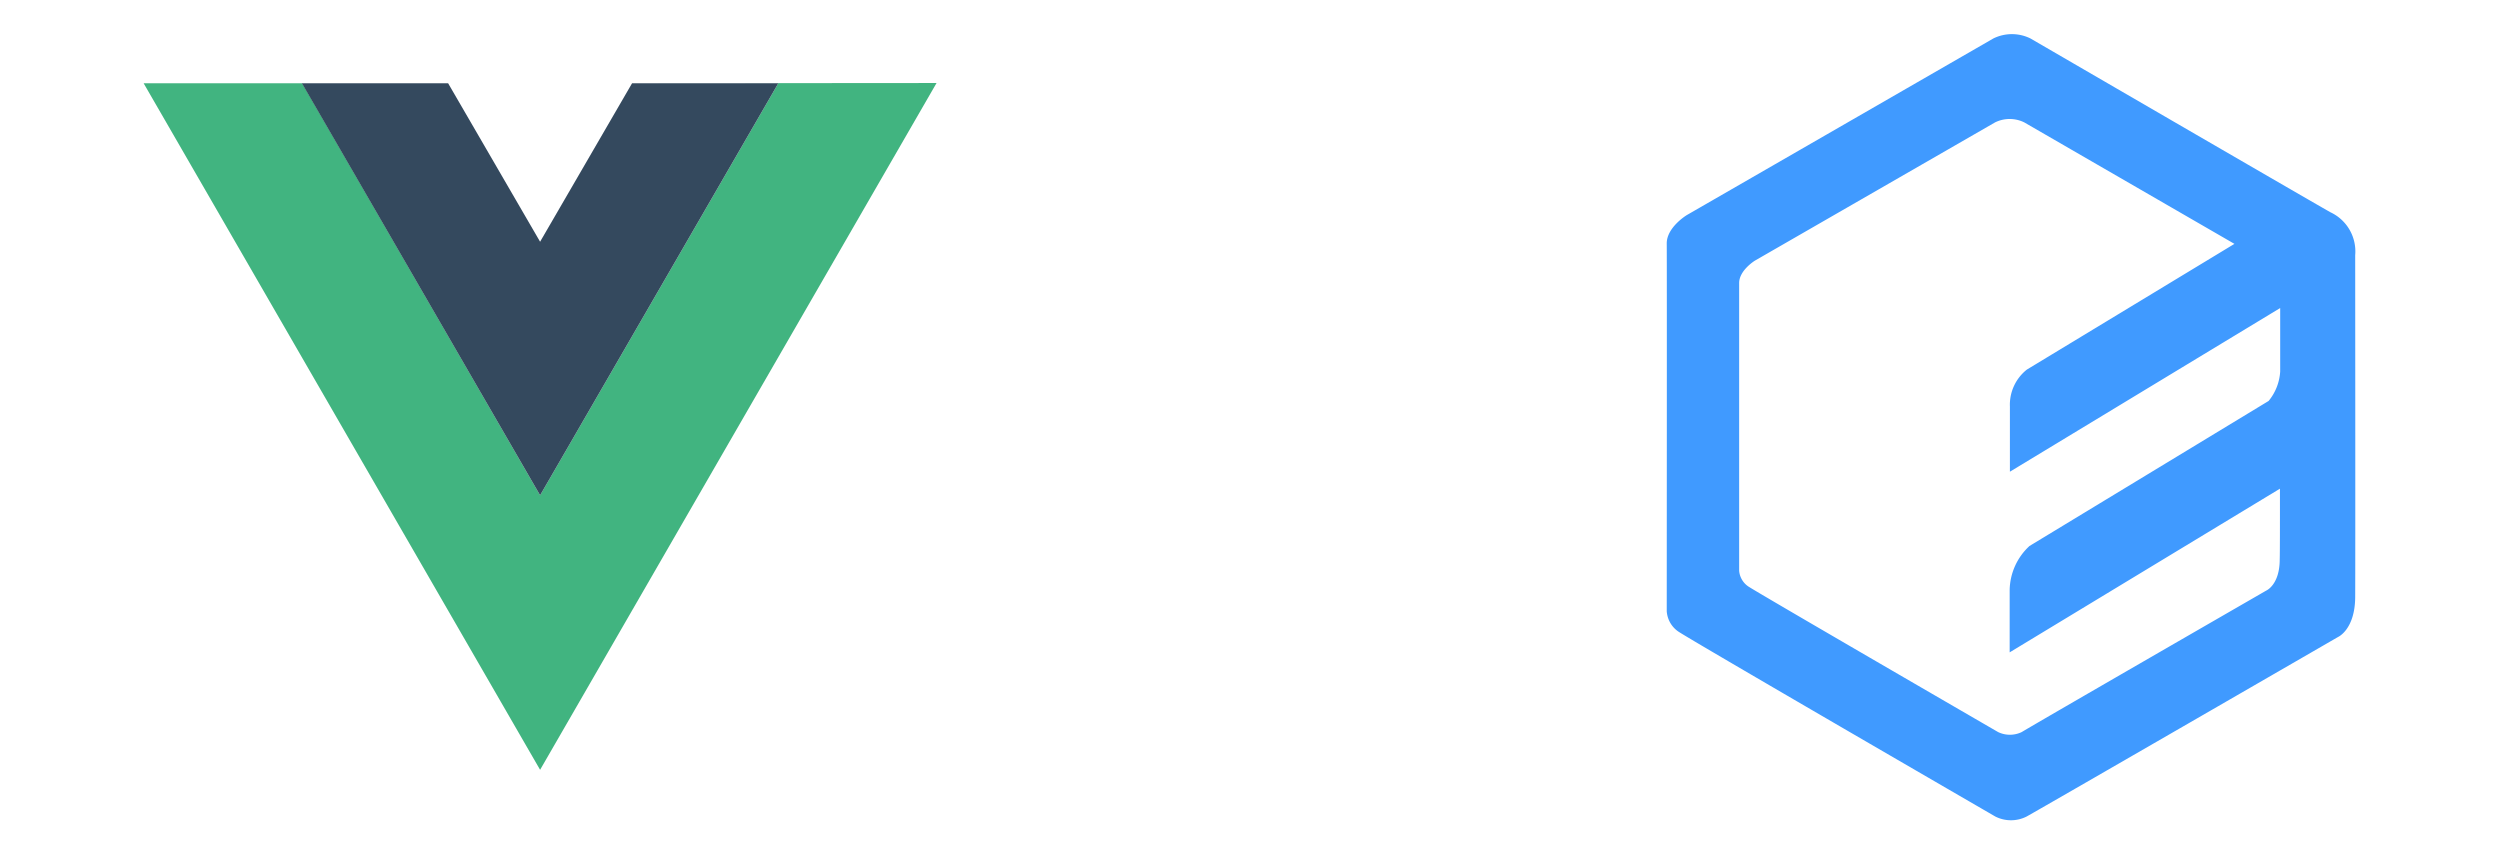 <svg id="图层_1" data-name="图层 1" xmlns="http://www.w3.org/2000/svg" viewBox="0 0 106 36"><defs><style>.cls-1{fill:#41b480;}.cls-2{fill:#34495e;}.cls-3{fill:#409aff;}</style></defs><title>画板 57</title><path class="cls-1" d="M26.78,3.53H33L22.9,21,12.81,3.53H6.09L22.9,32.64,39.71,3.52Z"/><path class="cls-2" d="M33,3.53h-6.2L22.9,10.25,19,3.53h-6.2L22.9,21Z"/><path class="cls-3" d="M98.81,9c-1.27-.72-12.72-7.37-12.72-7.37a1.78,1.78,0,0,0-1.57,0l-13,7.49s-.86.52-.85,1.21,0,15.59,0,15.59a1.14,1.14,0,0,0,.48.85c.47.33,13.45,7.85,13.45,7.85a1.47,1.47,0,0,0,1.33,0c.81-.45,13.2-7.61,13.2-7.61s.72-.31.73-1.69,0-14.5,0-14.5A1.83,1.83,0,0,0,98.81,9ZM96.66,23.72c0,1.08-.57,1.32-.57,1.32s-9.73,5.61-10.37,6a1.16,1.16,0,0,1-1,0S74.5,25.12,74.12,24.86a.89.89,0,0,1-.38-.66s0-11.66,0-12.2.67-.95.67-.95L84.59,5.19a1.4,1.4,0,0,1,1.24,0l8.91,5.15-8.8,5.33a1.9,1.9,0,0,0-.72,1.57V20l11.46-6.94c0,.61,0,1.58,0,2.69A2.17,2.17,0,0,1,96.19,17L86.05,23.15A2.6,2.6,0,0,0,85.21,25v2.66l11.46-6.94C96.67,22.2,96.67,23.41,96.66,23.72Z"/></svg>
